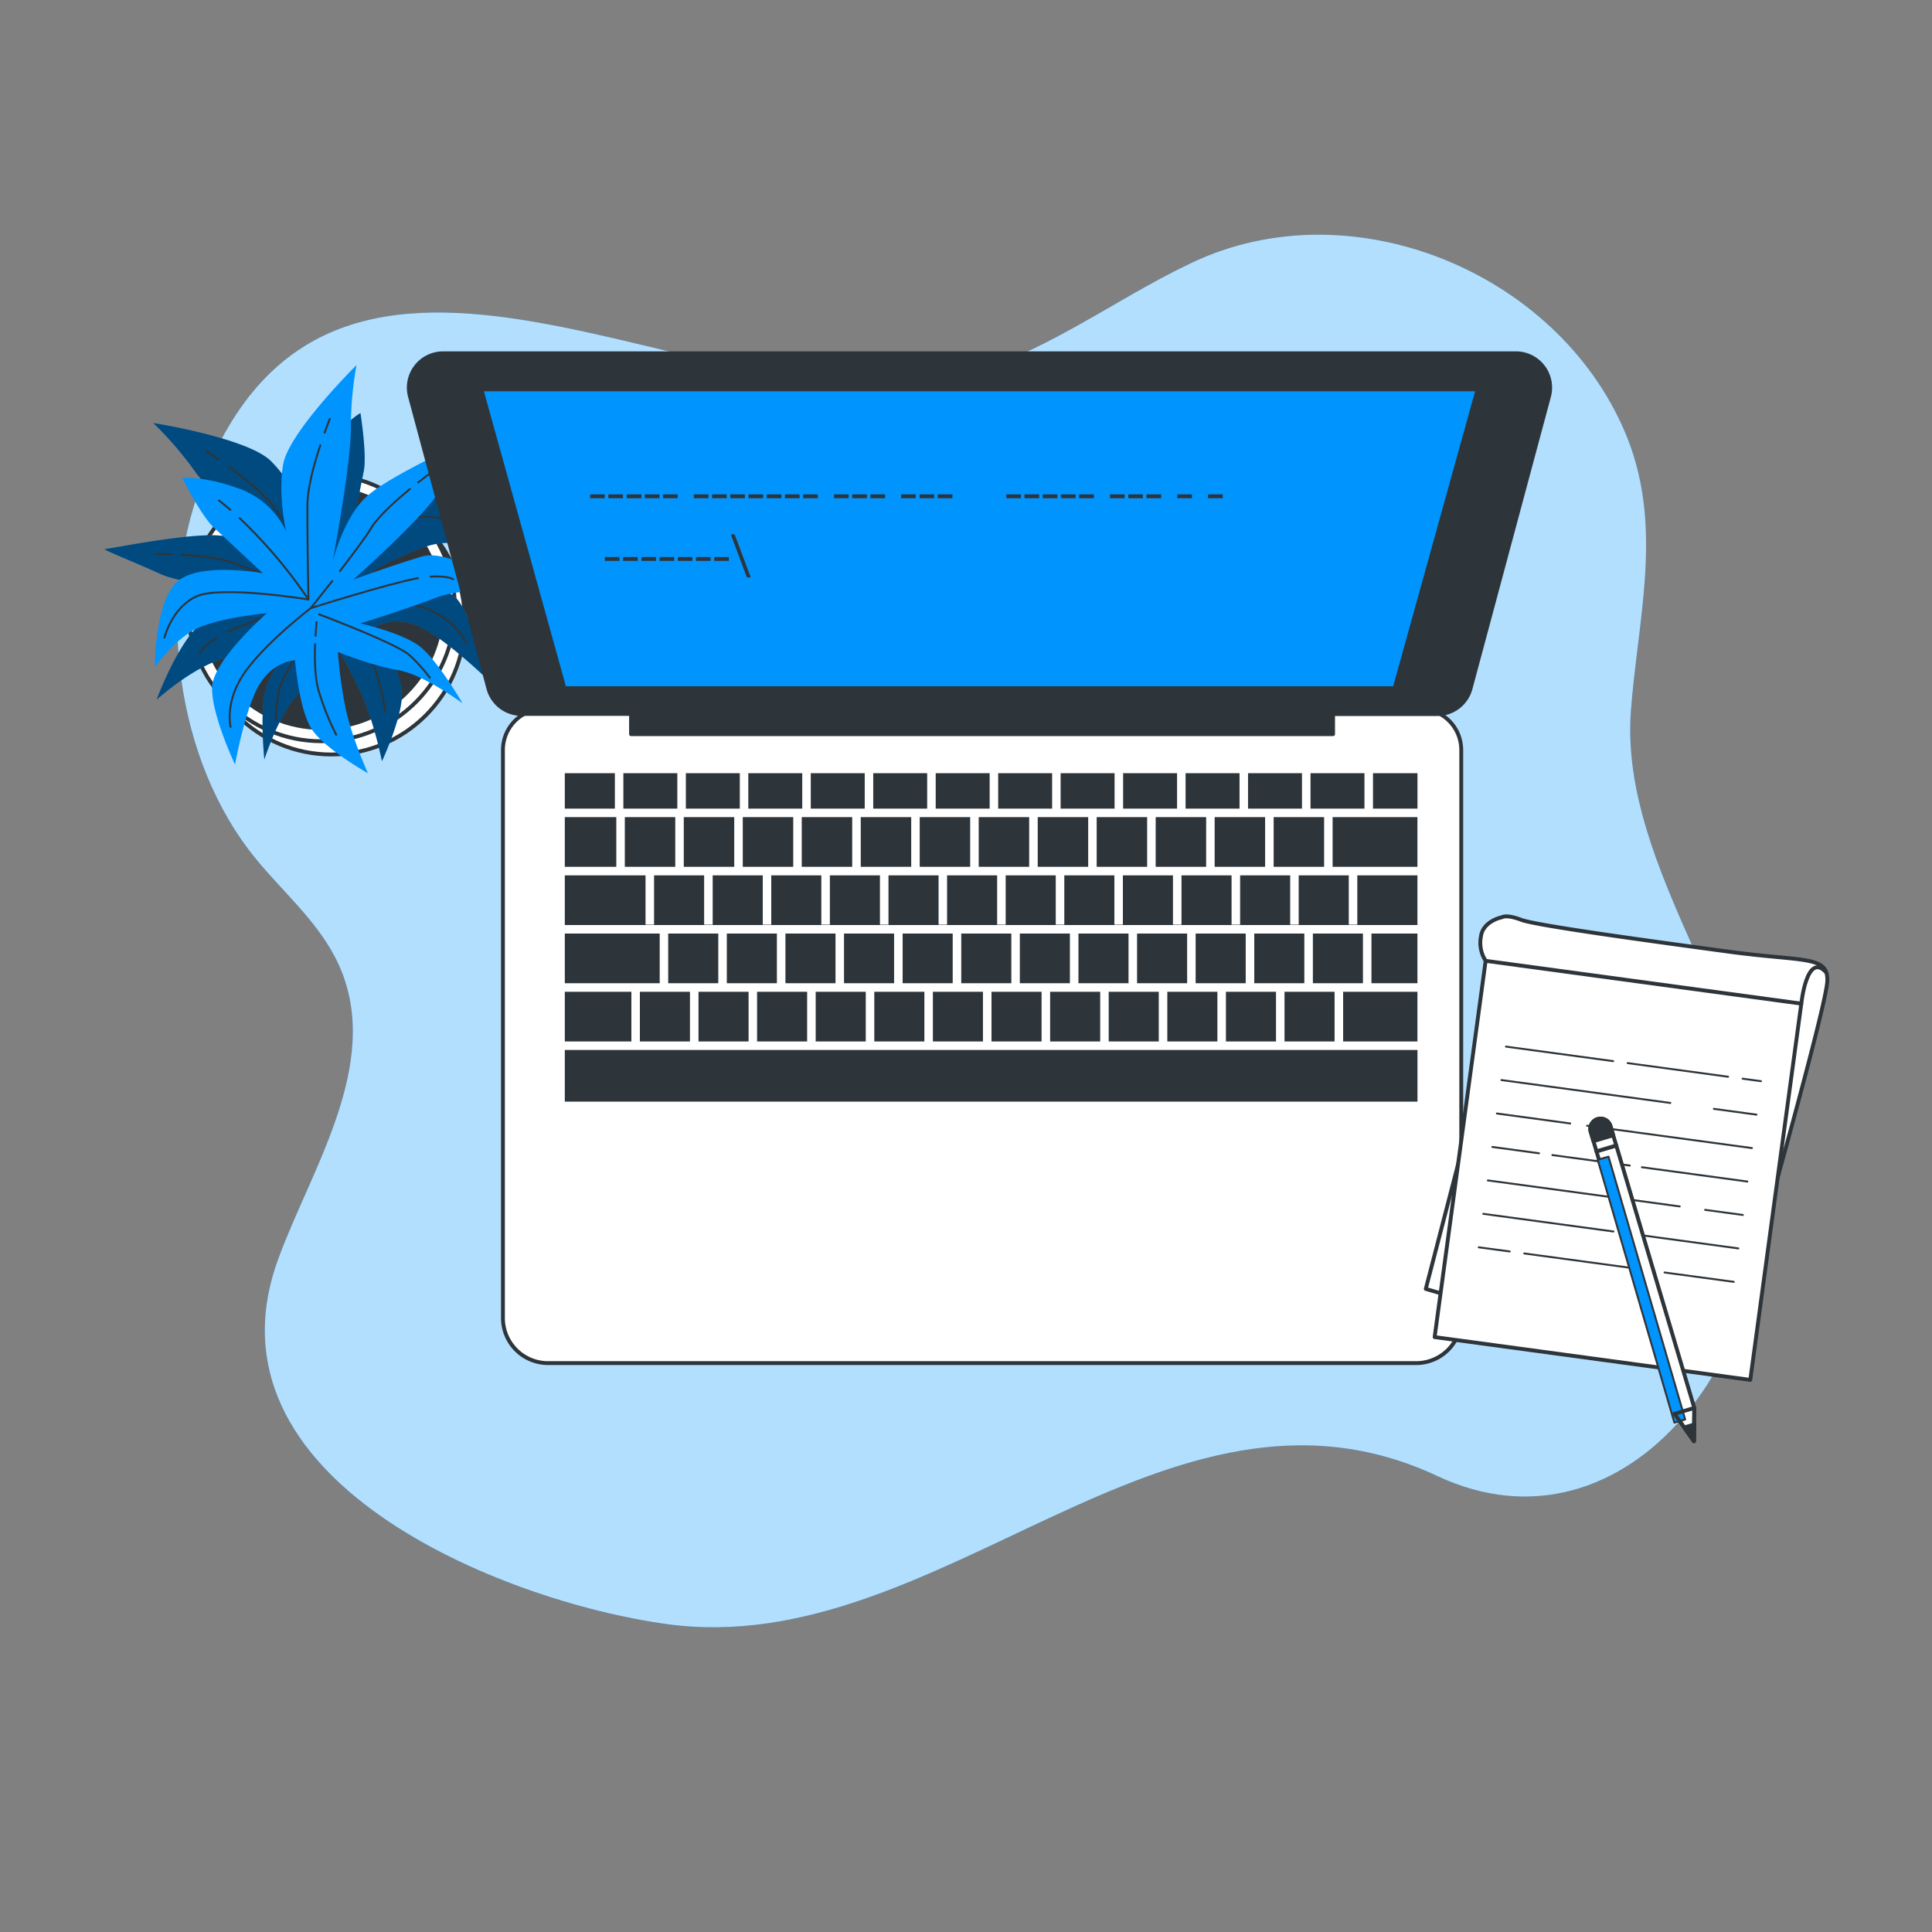 <svg xmlns="http://www.w3.org/2000/svg" viewBox="0 0 500 500"><rect x="0" y="0" width="500" height="500" fill="#808080" stroke="none"/><!--Typing--><g id="freepik--background-simple--inject-1--inject-4"><path d="M422.41,180c2.27-23.46,7.7-45.67-1.9-68.23C402.89,70.37,349.74,48.39,308.44,68,287.32,78,269.26,92.63,246,98,183.22,112.49,86.32,35.29,52.15,125.17c-11.73,30.84-7,71.48,14.21,97.26,6.81,8.27,15.13,15.47,20.17,24.93C100.32,273.25,80.8,301.7,72,325.85c-20.9,57.07,57.9,88.65,100.67,94.47C243.37,430,301.69,349,372,382c49,23,92-33,83-89-5.89-36.66-35.71-71.75-32.92-109.11C422.18,182.6,422.29,181.31,422.41,180Z" style="fill:#0094FF"></path><path d="M422.41,180c2.27-23.46,7.7-45.67-1.9-68.23C402.89,70.37,349.74,48.39,308.44,68,287.32,78,269.26,92.63,246,98,183.22,112.49,86.32,35.29,52.15,125.17c-11.73,30.84-7,71.48,14.21,97.26,6.81,8.27,15.13,15.47,20.17,24.93C100.32,273.25,80.8,301.7,72,325.85c-20.9,57.07,57.9,88.65,100.67,94.47C243.37,430,301.69,349,372,382c49,23,92-33,83-89-5.89-36.66-35.71-71.75-32.92-109.11C422.18,182.6,422.29,181.31,422.41,180Z" style="fill:#fff;opacity:0.7"></path></g><g id="freepik--Plant--inject-1--inject-4"><circle cx="85.77" cy="160.73" r="34.53" style="fill:#fff;stroke:#2e353a;stroke-linecap:round;stroke-linejoin:round"></circle><circle cx="83.2" cy="157.3" r="34.53" style="fill:#fff;stroke:#2e353a;stroke-linecap:round;stroke-linejoin:round"></circle><circle cx="83.2" cy="157.3" r="31.1" style="fill:#2e353a;stroke:#2e353a;stroke-linecap:round;stroke-linejoin:round"></circle><path d="M79.55,133.92s-3.43-8.58-9.43-14.58-30.46-9.87-30.46-9.87a89.68,89.68,0,0,1,10.73,12.44c5.57,7.72,24,25.31,24,25.31s-9-7.72-17.16-8.58-28.74,3.43-30,3.43,7.72,3.43,14.16,6.43,31.31,5.58,31.31,5.58-10.72,3-18,5.58S40.52,181.1,40.52,181.1s9.44-8.58,17.59-10.72,19.73-6,19.73-6-7.29,8.15-9,13.73-.43,18.44-.43,18.44,3.86-12,8.58-16.73S86.84,167,86.84,167a118,118,0,0,1,6.44,12c3.43,7.29,5.57,18,5.57,18s5.58-12,5.15-18-6.86-16.73-6.86-16.73,4.29-3,10.72-.43,17.59,13.3,17.59,13.3-2.58-14.16-6.87-19.73-22.73-7.3-22.73-7.3,10.3-6,16.73-7.29,15,1.72,15,1.72-9.86-13.73-17.58-14.59S90.7,139.07,90.7,139.07l3.44-17.16c.85-4.29-.86-15-.86-15s-4.72,2.57-10.3,10.72A21.36,21.36,0,0,0,79.55,133.92Z" style="fill:#0094FF"></path><path d="M79.55,133.92s-3.43-8.58-9.43-14.58-30.46-9.87-30.46-9.87a89.68,89.68,0,0,1,10.73,12.44c5.57,7.72,24,25.31,24,25.31s-9-7.72-17.16-8.58-28.74,3.43-30,3.43,7.72,3.43,14.16,6.43,31.31,5.58,31.31,5.58-10.72,3-18,5.58S40.52,181.1,40.52,181.1s9.44-8.58,17.59-10.72,19.73-6,19.73-6-7.29,8.15-9,13.73-.43,18.44-.43,18.44,3.86-12,8.58-16.73S86.84,167,86.84,167a118,118,0,0,1,6.44,12c3.43,7.29,5.57,18,5.57,18s5.58-12,5.15-18-6.86-16.73-6.86-16.73,4.29-3,10.72-.43,17.59,13.3,17.59,13.3-2.58-14.16-6.87-19.73-22.73-7.3-22.73-7.3,10.3-6,16.73-7.29,15,1.72,15,1.72-9.86-13.73-17.58-14.59S90.7,139.07,90.7,139.07l3.44-17.16c.85-4.29-.86-15-.86-15s-4.72,2.57-10.3,10.72A21.36,21.36,0,0,0,79.55,133.92Z" style="opacity:0.5"></path><path d="M88,120.86c.3-1.23.63-2.46,1-3.67" style="fill:none;stroke:#2e353a;stroke-linecap:round;stroke-linejoin:round;stroke-width:0.5px"></path><path d="M59.35,120.86c4,2.93,9,7,11.62,10.49,4.72,6.43,14.16,20.16,14.16,20.16A127.55,127.55,0,0,1,87.31,124" style="fill:none;stroke:#2e353a;stroke-linecap:round;stroke-linejoin:round;stroke-width:0.5px"></path><path d="M53.39,116.76s1.25.8,3.12,2.09" style="fill:none;stroke:#2e353a;stroke-linecap:round;stroke-linejoin:round;stroke-width:0.5px"></path><path d="M85.13,151.51s16.3-16.3,23.16-17.59,12.87,3.86,12.87,3.86" style="fill:none;stroke:#2e353a;stroke-linecap:round;stroke-linejoin:round;stroke-width:0.5px"></path><path d="M56,165.14c-4,2.52-4.33,4-4.33,4" style="fill:none;stroke:#2e353a;stroke-linecap:round;stroke-linejoin:round;stroke-width:0.5px"></path><path d="M120.73,166.52s-2.57-6.44-11.58-9.44S86,153.65,86,153.65s-19.85,6.5-27.11,9.89" style="fill:none;stroke:#2e353a;stroke-linecap:round;stroke-linejoin:round;stroke-width:0.5px"></path><path d="M77.32,151.2c4.8,1.4,8.67,2.45,8.67,2.45" style="fill:none;stroke:#2e353a;stroke-linecap:round;stroke-linejoin:round;stroke-width:0.5px"></path><path d="M47.11,143.58c4.66.28,10.66.92,14,2.35,2.72,1.17,8.08,2.86,13.14,4.37" style="fill:none;stroke:#2e353a;stroke-linecap:round;stroke-linejoin:round;stroke-width:0.5px"></path><path d="M40.52,143.36s1.57,0,3.88.09" style="fill:none;stroke:#2e353a;stroke-linecap:round;stroke-linejoin:round;stroke-width:0.5px"></path><path d="M85.13,156.22s-12,18-12.87,22.31a43.68,43.68,0,0,0-.86,7.72" style="fill:none;stroke:#2e353a;stroke-linecap:round;stroke-linejoin:round;stroke-width:0.5px"></path><path d="M90.47,161.89c2.31,3,5.08,7,6.24,10.2a70.38,70.38,0,0,1,3,12" style="fill:none;stroke:#2e353a;stroke-linecap:round;stroke-linejoin:round;stroke-width:0.5px"></path><path d="M86.84,157.51s1,1.06,2.29,2.69" style="fill:none;stroke:#2e353a;stroke-linecap:round;stroke-linejoin:round;stroke-width:0.5px"></path><path d="M74.1,137.62s-2.21-9-.84-17.35,19-25.78,19-25.78a90.2,90.2,0,0,0-1.45,16.36c0,9.52-4.75,34.56-4.75,34.56s2.81-11.52,8.93-17,25.35-14,26.39-14.73-4.27,7.29-7.74,13.49S91.44,150,91.44,150s10.46-3.82,17.88-6,24,9.16,24,9.16-12.67-1.46-20.54,1.55-19.53,6.63-19.53,6.63,10.68,2.37,15.32,5.9S119.69,182,119.69,182s-10.14-7.51-16.73-8.59-15.52-4.69-15.52-4.69a120.64,120.64,0,0,0,1.78,13.5c1.47,7.93,6,17.89,6,17.89s-11.53-6.5-14.69-11.63-4.18-17.59-4.18-17.59-5.24.06-9,5.9-6.53,21.06-6.53,21.06-6.16-13-5.93-20,14.21-19.18,14.21-19.18-11.86,1.13-17.84,3.83-11.2,10.15-11.2,10.15,0-16.9,5.78-22.1,22.19-2.2,22.19-2.2l-12.8-11.93c-3.2-3-8.06-12.7-8.06-12.7s5.34-.66,14.62,2.71A21.31,21.31,0,0,1,74.1,137.62Z" style="fill:#0094FF"></path><path d="M59.62,131.94c-1-.83-1.94-1.63-2.94-2.41" style="fill:none;stroke:#2e353a;stroke-linecap:round;stroke-linejoin:round;stroke-width:0.5px"></path><path d="M82.89,115.23c-1.55,4.72-3.28,10.93-3.32,15.29-.08,8,.26,24.63.26,24.63A127.12,127.12,0,0,0,62,134.09" style="fill:none;stroke:#2e353a;stroke-linecap:round;stroke-linejoin:round;stroke-width:0.5px"></path><path d="M85.35,108.42s-.56,1.38-1.32,3.51" style="fill:none;stroke:#2e353a;stroke-linecap:round;stroke-linejoin:round;stroke-width:0.5px"></path><path d="M79.83,155.15s-22.75-3.73-29.07-.77S42.56,165,42.56,165" style="fill:none;stroke:#2e353a;stroke-linecap:round;stroke-linejoin:round;stroke-width:0.5px"></path><path d="M111.45,149.23c4.69-.26,5.81.69,5.81.69" style="fill:none;stroke:#2e353a;stroke-linecap:round;stroke-linejoin:round;stroke-width:0.5px"></path><path d="M59.67,188.11s-1.66-6.73,3.9-14.42S80.39,157.4,80.39,157.4s19.91-6.31,27.78-7.78" style="fill:none;stroke:#2e353a;stroke-linecap:round;stroke-linejoin:round;stroke-width:0.5px"></path><path d="M86,150.35c-3.08,3.93-5.6,7.05-5.6,7.05" style="fill:none;stroke:#2e353a;stroke-linecap:round;stroke-linejoin:round;stroke-width:0.5px"></path><path d="M106.09,126.54c-3.62,3-8.12,7-10,10.07-1.53,2.54-4.9,7-8.13,11.21" style="fill:none;stroke:#2e353a;stroke-linecap:round;stroke-linejoin:round;stroke-width:0.5px"></path><path d="M111.31,122.51s-1.27.92-3.1,2.34" style="fill:none;stroke:#2e353a;stroke-linecap:round;stroke-linejoin:round;stroke-width:0.5px"></path><path d="M82.58,159s20.27,7.62,23.46,10.61a43.42,43.42,0,0,1,5.2,5.77" style="fill:none;stroke:#2e353a;stroke-linecap:round;stroke-linejoin:round;stroke-width:0.5px"></path><path d="M81.55,166.7c-.14,3.78-.07,8.63.88,11.93A69.72,69.72,0,0,0,87,190.14" style="fill:none;stroke:#2e353a;stroke-linecap:round;stroke-linejoin:round;stroke-width:0.5px"></path><path d="M81.94,161s-.16,1.42-.28,3.52" style="fill:none;stroke:#2e353a;stroke-linecap:round;stroke-linejoin:round;stroke-width:0.5px"></path></g><g id="freepik--Device--inject-1--inject-4"><path d="M140.83,183.43H367.5a10.67,10.67,0,0,1,10.67,10.67v147a11.67,11.67,0,0,1-11.67,11.67H141.83a11.67,11.67,0,0,1-11.67-11.67v-147a10.67,10.67,0,0,1,10.67-10.67Z" style="fill:#fff;stroke:#2e353a;stroke-linecap:round;stroke-linejoin:round"></path><rect x="209.83" y="200.1" width="13.96" height="9.17" style="fill:#2e353a"></rect><rect x="165.6" y="256.67" width="12.96" height="12.86" style="fill:#2e353a"></rect><rect x="222.76" y="211.47" width="13.06" height="12.86" style="fill:#2e353a"></rect><rect x="193.66" y="200.1" width="13.96" height="9.17" style="fill:#2e353a"></rect><rect x="238.02" y="211.47" width="13.06" height="12.86" style="fill:#2e353a"></rect><rect x="225.99" y="200.1" width="13.96" height="9.17" style="fill:#2e353a"></rect><rect x="146.17" y="241.6" width="24.56" height="12.86" style="fill:#2e353a"></rect><rect x="192.23" y="211.47" width="13.06" height="12.86" style="fill:#2e353a"></rect><rect x="146.17" y="256.67" width="17.23" height="12.86" style="fill:#2e353a"></rect><rect x="242.16" y="200.1" width="13.96" height="9.17" style="fill:#2e353a"></rect><rect x="161.7" y="211.47" width="13.06" height="12.86" style="fill:#2e353a"></rect><rect x="161.33" y="200.1" width="13.96" height="9.17" style="fill:#2e353a"></rect><rect x="177.5" y="200.1" width="13.96" height="9.17" style="fill:#2e353a"></rect><rect x="176.96" y="211.47" width="13.06" height="12.86" style="fill:#2e353a"></rect><rect x="207.49" y="211.47" width="13.06" height="12.86" style="fill:#2e353a"></rect><rect x="306.83" y="200.1" width="13.96" height="9.17" style="fill:#2e353a"></rect><rect x="322.99" y="200.1" width="13.96" height="9.17" style="fill:#2e353a"></rect><rect x="314.35" y="211.47" width="13.06" height="12.86" style="fill:#2e353a"></rect><rect x="329.62" y="211.47" width="13.06" height="12.86" style="fill:#2e353a"></rect><rect x="347.6" y="256.67" width="19.23" height="12.86" style="fill:#2e353a"></rect><rect x="339.16" y="200.1" width="13.96" height="9.17" style="fill:#2e353a"></rect><rect x="146.17" y="211.47" width="13.33" height="12.86" style="fill:#2e353a"></rect><rect x="258.33" y="200.1" width="13.96" height="9.17" style="fill:#2e353a"></rect><rect x="274.49" y="200.1" width="13.96" height="9.17" style="fill:#2e353a"></rect><rect x="268.56" y="211.47" width="13.06" height="12.86" style="fill:#2e353a"></rect><rect x="299.09" y="211.47" width="13.06" height="12.86" style="fill:#2e353a"></rect><rect x="253.29" y="211.47" width="13.06" height="12.86" style="fill:#2e353a"></rect><rect x="283.82" y="211.47" width="13.06" height="12.86" style="fill:#2e353a"></rect><rect x="290.66" y="200.1" width="13.96" height="9.17" style="fill:#2e353a"></rect><rect x="271.77" y="256.67" width="12.96" height="12.86" style="fill:#2e353a"></rect><rect x="339.77" y="241.6" width="12.96" height="12.86" style="fill:#2e353a"></rect><rect x="324.6" y="241.6" width="12.96" height="12.86" style="fill:#2e353a"></rect><rect x="332.43" y="256.67" width="12.96" height="12.86" style="fill:#2e353a"></rect><rect x="317.27" y="256.67" width="12.96" height="12.86" style="fill:#2e353a"></rect><rect x="286.93" y="256.67" width="12.96" height="12.86" style="fill:#2e353a"></rect><rect x="302.1" y="256.67" width="12.96" height="12.86" style="fill:#2e353a"></rect><rect x="309.43" y="241.6" width="12.96" height="12.86" style="fill:#2e353a"></rect><rect x="294.27" y="241.6" width="12.96" height="12.86" style="fill:#2e353a"></rect><rect x="355.33" y="200.1" width="11.51" height="9.17" style="fill:#2e353a"></rect><rect x="146.17" y="200.1" width="12.96" height="9.17" style="fill:#2e353a"></rect><rect x="146.17" y="271.73" width="220.67" height="13.37" style="fill:#2e353a"></rect><rect x="344.88" y="211.47" width="21.95" height="12.86" style="fill:#2e353a"></rect><rect x="354.93" y="241.6" width="11.9" height="12.86" style="fill:#2e353a"></rect><polygon points="351.27 239.3 349.06 239.3 349.06 226.54 336.1 226.54 336.1 239.3 333.9 239.3 333.9 226.54 320.94 226.54 320.94 239.3 318.73 239.3 318.73 226.54 305.77 226.54 305.77 239.3 303.56 239.3 303.56 226.54 290.6 226.54 290.6 239.3 288.4 239.3 288.4 226.54 275.44 226.54 275.44 239.3 273.23 239.3 273.23 226.54 260.27 226.54 260.27 239.3 258.06 239.3 258.06 226.54 245.1 226.54 245.1 239.3 242.9 239.3 242.9 226.54 229.94 226.54 229.94 239.3 227.73 239.3 227.73 226.54 214.77 226.54 214.77 239.3 212.56 239.3 212.56 226.54 199.6 226.54 199.6 239.3 197.4 239.3 197.4 226.54 184.44 226.54 184.44 239.3 182.23 239.3 182.23 226.54 169.27 226.54 169.27 239.3 167.06 239.3 167.06 226.54 146.17 226.54 146.17 239.4 366.83 239.4 366.83 226.54 351.27 226.54 351.27 239.3" style="fill:#2e353a"></polygon><rect x="233.6" y="241.6" width="12.96" height="12.86" style="fill:#2e353a"></rect><rect x="279.1" y="241.6" width="12.96" height="12.86" style="fill:#2e353a"></rect><rect x="203.27" y="241.6" width="12.96" height="12.86" style="fill:#2e353a"></rect><rect x="211.1" y="256.67" width="12.96" height="12.86" style="fill:#2e353a"></rect><rect x="218.43" y="241.6" width="12.96" height="12.86" style="fill:#2e353a"></rect><rect x="188.1" y="241.6" width="12.96" height="12.86" style="fill:#2e353a"></rect><rect x="180.77" y="256.67" width="12.96" height="12.86" style="fill:#2e353a"></rect><rect x="195.93" y="256.67" width="12.96" height="12.86" style="fill:#2e353a"></rect><rect x="248.77" y="241.6" width="12.96" height="12.86" style="fill:#2e353a"></rect><rect x="256.6" y="256.67" width="12.96" height="12.86" style="fill:#2e353a"></rect><rect x="263.93" y="241.6" width="12.96" height="12.86" style="fill:#2e353a"></rect><rect x="226.27" y="256.67" width="12.96" height="12.86" style="fill:#2e353a"></rect><rect x="241.43" y="256.67" width="12.96" height="12.86" style="fill:#2e353a"></rect><rect x="172.93" y="241.6" width="12.96" height="12.86" style="fill:#2e353a"></rect><path d="M392.33,91.43H114.67a8.88,8.88,0,0,0-8.57,11.18l20.3,75.58a8.88,8.88,0,0,0,8.57,6.58h28.34V190H345v-5.2h27a8.88,8.88,0,0,0,8.57-6.58l20.3-75.58A8.88,8.88,0,0,0,392.33,91.43Z" style="fill:#2e353a;stroke:#2e353a;stroke-linecap:round;stroke-linejoin:round"></path><polygon points="360.93 178.1 146.07 178.1 124.58 100.77 382.41 100.77 360.93 178.1" style="fill:#0094FF;stroke:#2e353a;stroke-linecap:round;stroke-linejoin:round"></polygon><path d="M160.33,144.16v1h-3.79v-1Z" style="fill:#2e353a"></path><path d="M165.05,144.16v1h-3.8v-1Z" style="fill:#2e353a"></path><path d="M169.77,144.16v1H166v-1Z" style="fill:#2e353a"></path><path d="M174.48,144.16v1h-3.79v-1Z" style="fill:#2e353a"></path><path d="M179.2,144.16v1h-3.8v-1Z" style="fill:#2e353a"></path><path d="M183.92,144.16v1h-3.8v-1Z" style="fill:#2e353a"></path><path d="M188.63,144.16v1h-3.79v-1Z" style="fill:#2e353a"></path><path d="M193.3,149.43l-4.18-11.14h1l4.18,11.14Z" style="fill:#2e353a"></path><path d="M156.51,127.94v1h-3.79v-1Z" style="fill:#2e353a"></path><path d="M161.23,127.94v1h-3.79v-1Z" style="fill:#2e353a"></path><path d="M166,127.94v1h-3.8v-1Z" style="fill:#2e353a"></path><path d="M170.67,127.94v1h-3.8v-1Z" style="fill:#2e353a"></path><path d="M175.38,127.94v1h-3.79v-1Z" style="fill:#2e353a"></path><path d="M183.36,127.94v1h-3.8v-1Z" style="fill:#2e353a"></path><path d="M188.07,127.94v1h-3.79v-1Z" style="fill:#2e353a"></path><path d="M192.79,127.94v1H189v-1Z" style="fill:#2e353a"></path><path d="M197.51,127.94v1h-3.8v-1Z" style="fill:#2e353a"></path><path d="M202.22,127.94v1h-3.79v-1Z" style="fill:#2e353a"></path><path d="M206.94,127.94v1h-3.79v-1Z" style="fill:#2e353a"></path><path d="M211.66,127.94v1h-3.8v-1Z" style="fill:#2e353a"></path><path d="M219.63,127.94v1h-3.79v-1Z" style="fill:#2e353a"></path><path d="M224.35,127.94v1h-3.8v-1Z" style="fill:#2e353a"></path><path d="M229.07,127.94v1h-3.8v-1Z" style="fill:#2e353a"></path><path d="M237,127.94v1h-3.79v-1Z" style="fill:#2e353a"></path><path d="M241.76,127.94v1H238v-1Z" style="fill:#2e353a"></path><path d="M246.48,127.94v1h-3.8v-1Z" style="fill:#2e353a"></path><path d="M264.22,127.94v1h-3.79v-1Z" style="fill:#2e353a"></path><path d="M268.94,127.94v1h-3.8v-1Z" style="fill:#2e353a"></path><path d="M273.66,127.94v1h-3.8v-1Z" style="fill:#2e353a"></path><path d="M278.37,127.94v1h-3.79v-1Z" style="fill:#2e353a"></path><path d="M283.09,127.94v1h-3.8v-1Z" style="fill:#2e353a"></path><path d="M291.06,127.94v1h-3.79v-1Z" style="fill:#2e353a"></path><path d="M295.78,127.94v1H292v-1Z" style="fill:#2e353a"></path><path d="M300.5,127.94v1h-3.8v-1Z" style="fill:#2e353a"></path><path d="M308.47,127.94v1h-3.79v-1Z" style="fill:#2e353a"></path><path d="M316.45,127.94v1h-3.8v-1Z" style="fill:#2e353a"></path></g><g id="freepik--Notebook--inject-1--inject-4"><polygon points="379.69 292.29 368.99 333.57 379.11 336.54 379.69 292.29" style="fill:#fff;stroke:#2e353a;stroke-linecap:round;stroke-linejoin:round"></polygon><path d="M384.49,248.66a8.55,8.55,0,0,1-1.23-6.28c.55-4.07,5.46-5,5.46-5s1.07-.81,5,.68,34.32,5.61,53.74,8.24,25.71.93,25.44,7.6-17.31,66.53-17.57,68.41S384.49,248.66,384.49,248.66Z" style="fill:#fff;stroke:#2e353a;stroke-miterlimit:10"></path><rect x="377.51" y="253.75" width="82.44" height="98.27" transform="translate(44.48 -53.5) rotate(7.72)" style="fill:#fff;stroke:#2e353a;stroke-linecap:round;stroke-linejoin:round"></rect><line x1="450.99" y1="279.16" x2="455.74" y2="279.81" style="fill:none;stroke:#2e353a;stroke-linecap:round;stroke-linejoin:round;stroke-width:0.5px"></line><line x1="421.24" y1="275.13" x2="447.23" y2="278.66" style="fill:none;stroke:#2e353a;stroke-linecap:round;stroke-linejoin:round;stroke-width:0.5px"></line><line x1="389.74" y1="270.86" x2="417.48" y2="274.62" style="fill:none;stroke:#2e353a;stroke-linecap:round;stroke-linejoin:round;stroke-width:0.5px"></line><line x1="443.55" y1="286.97" x2="454.57" y2="288.47" style="fill:none;stroke:#2e353a;stroke-linecap:round;stroke-linejoin:round;stroke-width:0.5px"></line><line x1="388.57" y1="279.52" x2="432.28" y2="285.44" style="fill:none;stroke:#2e353a;stroke-linecap:round;stroke-linejoin:round;stroke-width:0.5px"></line><line x1="410.75" y1="291.34" x2="453.4" y2="297.12" style="fill:none;stroke:#2e353a;stroke-linecap:round;stroke-linejoin:round;stroke-width:0.5px"></line><line x1="387.39" y1="288.17" x2="406.36" y2="290.75" style="fill:none;stroke:#2e353a;stroke-linecap:round;stroke-linejoin:round;stroke-width:0.5px"></line><line x1="424.92" y1="302.08" x2="452.22" y2="305.78" style="fill:none;stroke:#2e353a;stroke-linecap:round;stroke-linejoin:round;stroke-width:0.5px"></line><line x1="401.75" y1="298.93" x2="421.79" y2="301.65" style="fill:none;stroke:#2e353a;stroke-linecap:round;stroke-linejoin:round;stroke-width:0.5px"></line><line x1="386.22" y1="296.83" x2="398.3" y2="298.47" style="fill:none;stroke:#2e353a;stroke-linecap:round;stroke-linejoin:round;stroke-width:0.5px"></line><line x1="441.28" y1="313.11" x2="451.05" y2="314.43" style="fill:none;stroke:#2e353a;stroke-linecap:round;stroke-linejoin:round;stroke-width:0.5px"></line><line x1="385.05" y1="305.49" x2="434.71" y2="312.22" style="fill:none;stroke:#2e353a;stroke-linecap:round;stroke-linejoin:round;stroke-width:0.5px"></line><line x1="422.26" y1="319.34" x2="449.88" y2="323.09" style="fill:none;stroke:#2e353a;stroke-linecap:round;stroke-linejoin:round;stroke-width:0.5px"></line><line x1="383.87" y1="314.14" x2="417.56" y2="318.71" style="fill:none;stroke:#2e353a;stroke-linecap:round;stroke-linejoin:round;stroke-width:0.5px"></line><line x1="430.79" y1="329.32" x2="448.7" y2="331.74" style="fill:none;stroke:#2e353a;stroke-linecap:round;stroke-linejoin:round;stroke-width:0.5px"></line><line x1="394.47" y1="324.39" x2="426.41" y2="328.72" style="fill:none;stroke:#2e353a;stroke-linecap:round;stroke-linejoin:round;stroke-width:0.5px"></line><line x1="382.7" y1="322.8" x2="390.71" y2="323.88" style="fill:none;stroke:#2e353a;stroke-linecap:round;stroke-linejoin:round;stroke-width:0.5px"></line><path d="M466.18,259.74s1.4-13.58,6.4-8.12" style="fill:none;stroke:#2e353a;stroke-linecap:round;stroke-linejoin:round"></path><polygon points="438.48 364.35 438.39 372.98 433.36 365.88 413.17 297.97 418.29 296.44 438.48 364.35" style="fill:#fff;stroke:#2e353a;stroke-linecap:round;stroke-linejoin:round"></polygon><rect x="424.37" y="295.74" width="2.91" height="70.85" transform="matrix(0.96, -0.28, 0.28, 0.96, -76.71, 135.07)" style="fill:#0094FF;stroke:#2e353a;stroke-linecap:round;stroke-linejoin:round;stroke-width:0.5px"></rect><polygon points="438.48 364.37 433.37 365.89 438.39 372.98 438.48 364.37" style="fill:none;stroke:#2e353a;stroke-linecap:round;stroke-linejoin:round"></polygon><polygon points="435.88 369.43 438.39 372.98 438.44 368.67 435.88 369.43" style="fill:#2e353a;stroke:#2e353a;stroke-linecap:round;stroke-linejoin:round"></polygon><path d="M413.47,289.6h0a2.68,2.68,0,0,0-1.8,3.32l1.5,5.05,5.12-1.52-1.5-5.05A2.68,2.68,0,0,0,413.47,289.6Z" style="fill:#fff;stroke:#2e353a;stroke-linecap:round;stroke-linejoin:round"></path><path d="M413.47,289.6h0a2.68,2.68,0,0,0-1.8,3.32l.72,2.41,5.11-1.52-.71-2.41A2.68,2.68,0,0,0,413.47,289.6Z" style="fill:#2e353a;stroke:#2e353a;stroke-linecap:round;stroke-linejoin:round"></path></g></svg>